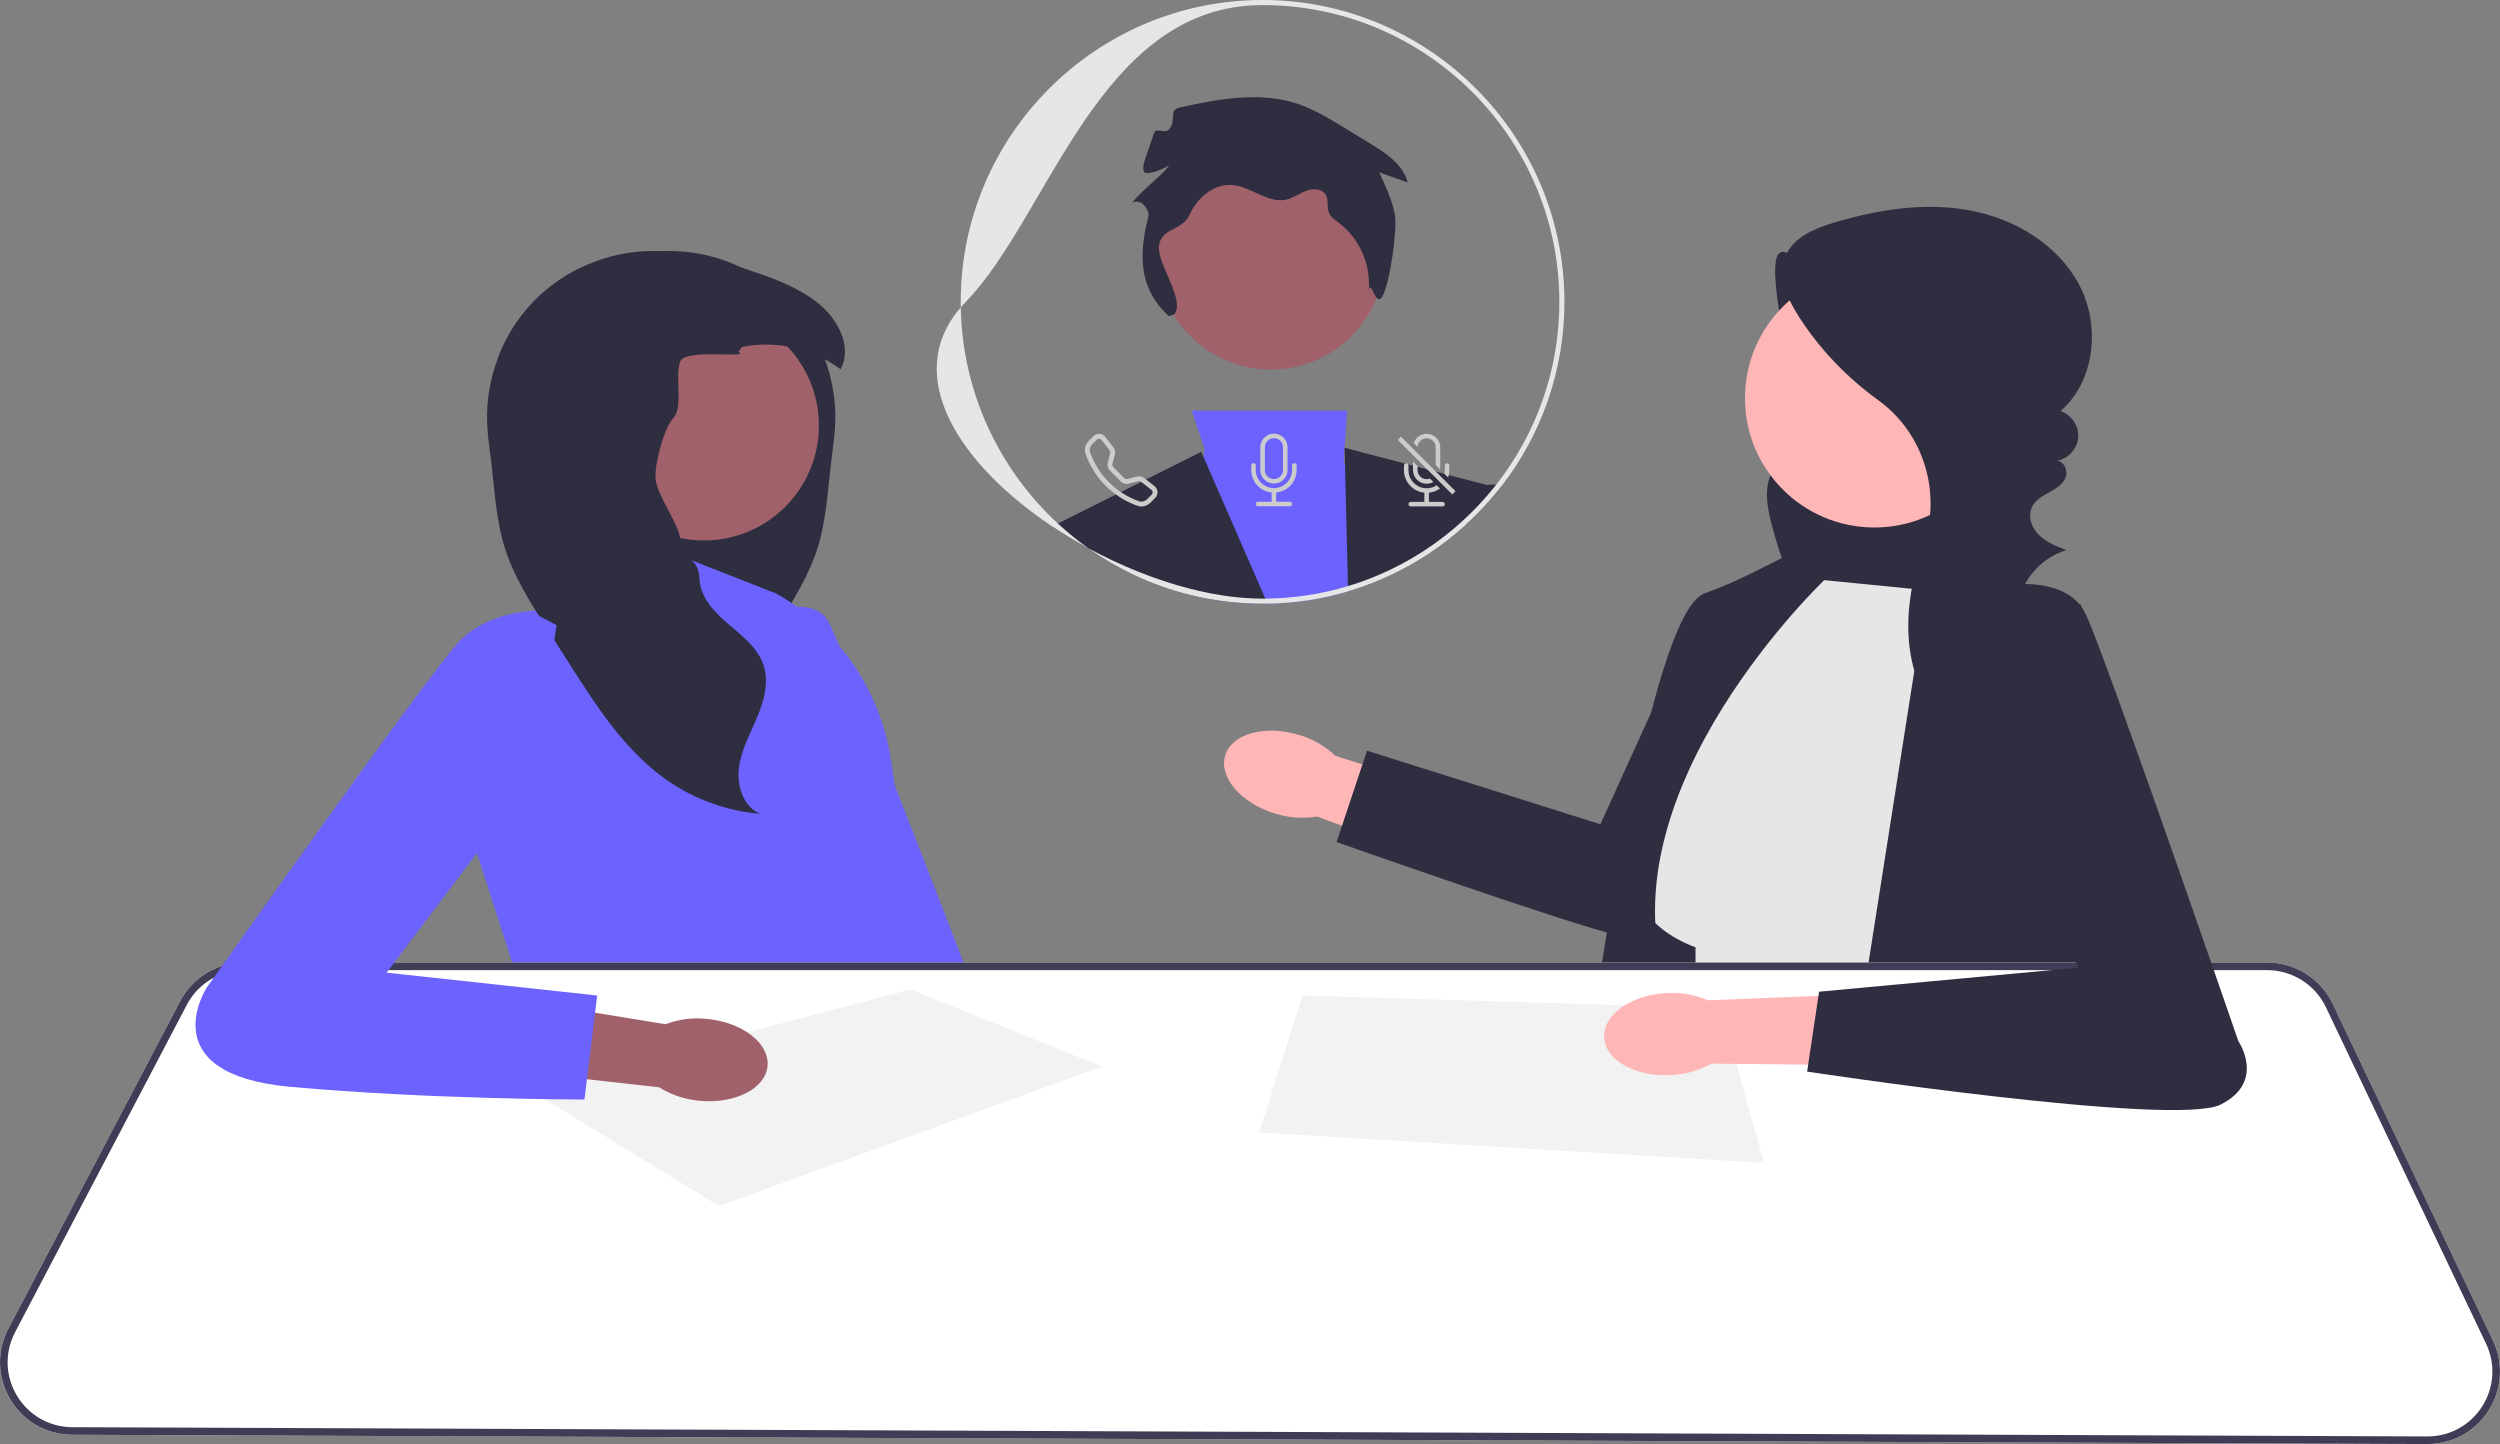 <svg xmlns="http://www.w3.org/2000/svg" width="985.557" height="569.28" viewBox="0 0 985.557 569.28" xmlns:xlink="http://www.w3.org/1999/xlink"><rect x="0" y="0" width="985.557" height="569.28" fill="#808080" stroke="none"/><path d="M721.359,105.481c-7.029,3.95-18.372-11.673-20.943-4.031-2.571,7.642,3.656,38.475,6.868,45.87,1.597,3.676,3.854,7.037,5.42,10.726s2.407,7.93,1.022,11.69c-2.41,6.545-10.363,9.207-14.307,14.959-4.593,6.7-2.738,15.723-.591,23.557,1.851,6.752,3.823,13.566,7.385,19.593,3.562,6.027,8.933,11.275,15.645,13.269,8.545,2.539,17.677-.478,25.915-3.885,7.92-3.275,15.755-6.988,22.491-12.287s12.356-12.332,14.711-20.572c2.954-10.337,.486-21.649-4.628-31.105-5.114-9.456-12.679-17.334-20.441-24.771-13.073-12.526-26.986-24.177-41.613-34.847" fill="#2f2e41"/><path d="M290.893,247.017s28.455-16.682,36.118-1.214c7.663,15.469,78.457,200.004,78.457,200.004l-45.62,8.883-68.956-207.673Z" fill="#6c63ff"/><g><path id="b-709" d="M502.646,320.716c-13.452-4.089-22.247-14.344-19.643-22.905,2.604-8.561,15.618-12.184,29.075-8.092,5.398,1.561,10.343,4.392,14.423,8.256l56.78,18.045-9.036,26.465-55.016-20.599c-5.542,.94-11.228,.539-16.583-1.17Z" fill="#ffb6b6"/><path d="M699.609,225.958s34.67,14.791,28.974,35.97c-5.695,21.179-68.916,92.03-68.916,92.03,0,0-1.615,19.349-21.246,14.92s-111.505-36.929-111.505-36.929l12-36,92,29,39.194-86.3,29.499-12.692Z" fill="#2f2e41"/></g><path d="M228.83,136.78l1.341,1.91c-5.001,2.887-5.738,10.17-3.393,15.455,2.345,5.285,6.884,9.202,10.81,13.448,3.926,4.246,7.505,9.504,7.141,15.277-.409,6.493-5.702,11.84-6.44,18.306-1.066,9.415,7.701,17.676,7.266,27.144-.329,7.23-5.889,13.039-11.405,17.729-4.317,3.677-9.015,7.372-11.929,12.115-.799,1.306-1.466,2.7-1.954,4.192-2.176,6.733-.124,14.069,2.638,20.58,2.753,6.511,6.262,12.87,7.124,19.887,.853,7.017-1.794,15.117-8.252,17.995,12.861-1.101,25.412-5.587,36.062-12.879,.959-.657,1.892-1.332,2.816-2.025,15.1-11.369,25.705-27.792,35.911-43.798,.844-1.315,1.679-2.638,2.523-3.953,2.265-3.562,4.539-7.115,6.813-10.676,6.484-10.179,13.048-20.509,16.583-32.038,3.251-10.632,3.802-21.868,5.134-32.909,.648-5.409,1.501-10.801,1.661-16.245,.258-8.376-1.172-16.787-4.086-24.648-2.851-7.728-7.132-14.931-12.648-21.06-5.649-6.28-12.559-11.387-20.163-15.064-7.363-3.562-15.375-5.773-23.538-6.386-2.736-.204-5.463-.24-8.189-.115-10.756,.444-21.388,3.162-31.727,6.502-7.603,3.677-14.514,8.784-20.163,15.064-5.516,6.129-9.797,13.332-12.648,21.06,9.912-5.294,21.69-7.115,32.713-4.867Z" fill="#2f2e41"/><rect x="646.916" y="330.95" width="60" height="83" fill="#2f2e41"/><path d="M305.916,233.95l-51-20-1.291,20-44.709,7-21,95,19,59,142,4-5-20s23-26,9-68l-1.555-10.689c-4.065-27.947-20.847-52.435-45.445-66.311l-0-0Z" fill="#6c63ff"/><path d="M787.416,235.45l-71-7-71,81s-20,48,23,64v39.878l108,3.122,11-181Z" fill="#e6e6e6"/><polygon points="729.416 425.45 761.416 221.45 820.416 238.45 820.416 440.541 729.416 425.45" fill="#2f2e41"/><circle cx="738.916" cy="156.95" r="51" fill="#ffb6b6"/><circle cx="277.531" cy="167.752" r="45.299" fill="#a0616a"/><path d="M796.408,236.823c-11.904,16.98-17.991,37.96-17.025,58.675-13.496-6.538-22.605-20.351-25.705-35.023-3.1-14.672-.735-30.078,4.247-44.223,.05-.141,.1-.283,.15-.424,7.564-21.231,.536-44.96-17.734-58.157-12.324-8.902-23.012-20.071-31.215-32.873-4.631-7.227-8.567-16.294-5.108-24.149,3.188-7.239,11.423-10.622,19.002-12.886,17.306-5.169,35.693-8.111,53.455-4.84,17.762,3.271,34.862,13.486,43.256,29.477s6.196,37.816-7.43,49.671c4.298,1.389,7.338,5.945,6.973,10.446s-4.1,8.508-8.565,9.187c2.913-.103,4.633,3.734,3.594,6.457s-3.718,4.416-6.274,5.818c-3.641,1.997-7.676,4.085-7.692,9.315-.006,2.097,.741,4.132,1.963,5.836,2.96,4.13,7.74,5.99,12.341,7.736-9.732,2.866-17.492,11.564-19.234,21.559" fill="#2f2e41"/><path d="M192.031,166.296c.16,5.445,1.013,10.836,1.661,16.245,1.332,11.041,1.883,22.277,5.134,32.909,3.535,11.529,10.099,21.859,16.583,32.038,2.274,3.562,4.548,7.115,6.813,10.676,.844,1.315,1.679,2.638,2.523,3.953,10.206,16.006,20.811,32.429,35.911,43.798,.924,.693,1.856,1.368,2.816,2.025,10.65,7.292,23.2,11.778,36.062,12.879-6.457-2.878-9.104-10.978-8.252-17.995,.862-7.017,4.37-13.377,7.124-19.887,2.762-6.511,4.814-13.847,2.638-20.58-.489-1.492-1.155-2.887-1.954-4.192-2.913-4.743-7.612-8.438-11.929-12.115-5.516-4.69-11.076-10.499-11.405-17.729-.435-9.468-6.484-6.297-7.55-15.713-.737-6.466-9.362-17.489-9.77-23.982-.364-5.773,3.18-19.736,7.106-23.982,3.926-4.246,.32-16.92,2.665-22.205,2.345-5.285,27.934-.862,22.934-3.748l1.341-1.91c11.023-2.247,22.801-.426,32.713,4.867,2.158,1.146,4.219,2.451,6.173,3.926,4.716-8.616-.879-19.55-8.491-25.758-7.452-6.093-16.636-9.611-25.749-12.71-1.572-.533-3.153-1.066-4.743-1.581-10.339-3.34-20.971-6.058-31.727-6.502-2.727-.124-5.454-.089-8.189,.115-8.163,.613-16.174,2.824-23.538,6.386-7.603,3.677-14.514,8.784-20.163,15.064-5.516,6.129-9.797,13.332-12.648,21.06-2.913,7.861-4.343,16.272-4.086,24.648Z" fill="#2f2e41"/><path d="M719.916,227.95s-88,83-63,160l3,21-32-5s22-162,44-170,33-17,40-17,8,11,8,11Z" fill="#2f2e41"/><path d="M956.958,569.28h-.116l-928.341-3.654c-10.069-.04-19.181-5.214-24.375-13.841-5.193-8.628-5.501-19.102-.823-28.02l67.679-129.011c4.951-9.44,14.65-15.305,25.31-15.305H893.813c10.965,0,21.096,6.397,25.808,16.299l63.141,132.667c4.249,8.929,3.624,19.244-1.673,27.593-5.275,8.316-14.29,13.271-24.131,13.271Z" fill="#fff"/><path d="M956.958,569.28h-.116l-928.341-3.654c-10.069-.04-19.181-5.214-24.375-13.841-5.193-8.628-5.501-19.102-.823-28.02l67.679-129.011c4.951-9.44,14.65-15.305,25.31-15.305H893.813c10.965,0,21.096,6.397,25.808,16.299l63.141,132.667c4.249,8.929,3.624,19.244-1.673,27.593-5.275,8.316-14.29,13.271-24.131,13.271ZM96.291,382.45c-9.541,0-18.222,5.249-22.654,13.697L5.959,525.16c-4.187,7.98-3.911,17.355,.737,25.077,4.648,7.722,12.804,12.354,21.816,12.389l928.341,3.654h.104c8.809,0,16.877-4.435,21.599-11.878,4.741-7.474,5.3-16.706,1.497-24.697l-63.141-132.667c-4.218-8.861-13.285-14.588-23.099-14.588H96.291Z" fill="#3f3d56"/><polygon points="283.416 475.45 434.416 420.45 358.916 390.084 208.416 429.45 283.416 475.45" fill="#f2f2f2"/><polygon points="513.416 392.45 496.416 446.45 695.416 458.45 678.416 397.45 513.416 392.45" fill="#f2f2f2"/><path id="c-710" d="M278.843,401.687c13.992,1.387,24.617,9.731,23.732,18.636-.884,8.904-12.943,14.995-26.939,13.605-5.599-.478-11.001-2.291-15.756-5.285l-59.209-6.627,3.702-27.719,57.976,9.476c5.252-2.002,10.907-2.718,16.492-2.086Z" fill="#a0616a"/><path d="M219.416,246.45l-10.5-5.5s-16.5,.5-27.5,11.5-100,137-100,137c0,0-22,34,33,39s116,5,116,5l5-41-83-9,58.122-77,8.878-60Z" fill="#6c63ff"/><g><path id="d-711" d="M658.648,423.837c-14.041,.731-25.8-5.921-26.264-14.857-.464-8.936,10.542-16.77,24.588-17.5,5.607-.368,11.221,.611,16.371,2.857l59.532-2.348,.506,27.96-58.742-.654c-4.891,2.769-10.375,4.326-15.991,4.541Z" fill="#ffb6b6"/><path d="M777.215,232.95s36.201-10.5,45.201,9.5,60,168,60,168c0,0,11,16-7,25s-163-13-163-13l4.705-31.5,102.295-9.5-57-120,14.799-28.5Z" fill="#2f2e41"/></g><g><g><g><path d="M531.446,233.13c-10.09,2.99-20.75,4.68-31.76,4.84-.65,.02-1.3,.03-1.95,.03-9.96,0-19.63-1.23-28.88-3.55l.24-2.37,5.38-51.89,.34-3.32-4.99-14.97h61.22l-.98,14.63-.36,5.33,.53,1.69,13.5,43.02,.6,1.92c-4.18,1.79-8.48,3.34-12.89,4.64Z" fill="#6c63ff"/><path d="M468.856,234.45c-14.53-3.63-28.01-9.95-39.88-18.38-4.89-2.65-9.64-5.52-14.19-8.56l2.25-1.13,56.53-28.27,.91,2.08,24.34,55.8,.87,1.98c-.65,.02-1.3,.03-1.95,.03-9.96,0-19.63-1.23-28.88-3.55Z" fill="#2f2e41"/><path d="M592.016,191.53c-.25,.34-.51,.67-.77,1-4.22,5.36-8.9,10.34-13.96,14.89l-.04-2.67-.14-9.83s4.04-2.95,9.03-3.72c1.19-.19,2.44-.25,3.7-.11,.73,.07,1.45,.21,2.18,.44Z" fill="#2f2e41"/><path d="M577.286,207.42c-9.68,8.73-20.8,15.89-32.95,21.07-4.18,1.79-8.48,3.34-12.89,4.64l-.05-2.07-1.16-47.51-.17-7.02,56.07,14.67,2.98,.78,2.13,.55c-4.22,5.36-8.9,10.34-13.96,14.89Z" fill="#2f2e41"/><circle cx="501.013" cy="100.768" r="44.91" fill="#a0616a"/></g><path d="M497.736,0c-65.61,0-119,53.38-119,119,0,.72,.01,1.44,.03,2.16,.62-.73,1.28-1.45,1.97-2.16C413.736,85,433.226,2,497.736,2c64.52,0,117,52.48,117,117,0,27.17-9.31,52.21-24.9,72.09-.24,.3-.47,.6-.72,.89-3.64,4.55-7.61,8.82-11.87,12.77-9.77,9.08-21.09,16.5-33.51,21.82-4,1.73-8.12,3.23-12.34,4.49-10.34,3.12-21.27,4.83-32.58,4.93-.36,.01-.72,.01-1.08,.01-9.06,0-18.77-1.39-28.64-3.92-13.48-3.45-27.27-9.01-40.12-16.01,11.87,8.43,25.35,14.75,39.88,18.38,9.25,2.32,18.92,3.55,28.88,3.55,.65,0,1.3-.01,1.95-.03,11.01-.16,21.67-1.85,31.76-4.84,4.41-1.3,8.71-2.85,12.89-4.64,12.15-5.18,23.27-12.34,32.95-21.07,5.06-4.55,9.74-9.53,13.96-14.89,.26-.33,.52-.66,.77-1,15.5-20.09,24.72-45.25,24.72-72.53,0-65.62-53.38-119-119-119Zm-80.7,206.38c-23.05-21.3-37.68-51.58-38.27-85.22-23.53,27.24-.15,62.2,36.02,86.35,4.55,3.04,9.3,5.91,14.19,8.56-4.19-2.97-8.18-6.21-11.94-9.69Zm114.36,24.68c-10.34,3.12-21.27,4.83-32.58,4.93l.87,1.98c11.01-.16,21.67-1.85,31.76-4.84l-.05-2.07Z" fill="#e6e6e6"/></g><path d="M460.79,124.659c-8.082-7.624-13.717-17.729-8.078-39.271,.42-1.604-.705-3.325-1.792-4.577s-3.136-1.834-4.425-.792c.918-2.704,13.503-12.364,14.421-15.069-1.073,1.423-9.255,4.473-9.911,2.817s-.081-3.518,.495-5.204l3.435-10.051c.864-2.528,4.272,.492,5.981-1.561,3.061-3.679-.432-7.558,4.242-8.589,15.296-3.376,31.512-6.392,46.372-1.437,6.491,2.165,12.394,5.761,18.234,9.327l10.685,6.525c6.13,3.743,12.788,8.184,14.467,15.168l-11.22-4.01c2.499,5.322,5.021,10.709,6.164,16.476,1.143,5.767-1.949,27.481-4.944,32.541-2.631,4.445-4.494-7.492-5.359-2.4,.991-10.003-3.512-20.378-11.494-26.487-1.637-1.253-3.504-2.458-4.232-4.387-.812-2.151,.002-4.738-1.107-6.752-1.379-2.504-4.979-2.743-7.663-1.76s-5.031,2.83-7.812,3.492c-7.372,1.755-14.079-5.215-21.64-5.74-7.202-.499-13.645,5.139-16.64,11.708-2.995,6.569-11.279,5.147-12.054,12.325s10.535,21.383,6,27" fill="#2f2e41"/><path d="M434.232,173.412c-.411-.529-1.174-.625-1.703-.213-.04,.031-.078,.065-.114,.101l-1.85,1.852c-.864,.866-1.183,2.092-.805,3.167,1.567,4.452,4.116,8.493,7.459,11.825,3.332,3.342,7.374,5.892,11.825,7.459,1.076,.378,2.301,.059,3.167-.805l1.85-1.85c.474-.474,.475-1.242,.001-1.716-.036-.036-.074-.069-.114-.101l-4.128-3.21c-.294-.228-.677-.309-1.038-.218l-3.919,.979c-1.064,.266-2.19-.046-2.965-.821l-4.395-4.397c-.776-.775-1.089-1.901-.823-2.965l.981-3.919c.09-.361,.01-.744-.218-1.038l-3.21-4.128Zm-3.167-1.462c1.219-1.22,3.197-1.22,4.416-.001,.092,.092,.178,.19,.258,.292l3.21,4.127c.589,.757,.796,1.743,.564,2.674l-.979,3.919c-.103,.413,.018,.85,.319,1.151l4.397,4.397c.302,.301,.739,.422,1.152,.319l3.917-.979c.93-.233,1.916-.025,2.674,.564l4.127,3.21c1.484,1.154,1.62,3.346,.292,4.673l-1.85,1.85c-1.324,1.324-3.304,1.906-5.149,1.256-4.722-1.662-9.01-4.365-12.545-7.91-3.545-3.534-6.248-7.821-7.91-12.543-.648-1.843-.066-3.824,1.258-5.149l1.85-1.85h-.002Z" fill="#ccc"/><g><path d="M494.158,182.582c.494,0,.895,.401,.895,.895v1.79c0,3.953,3.205,7.158,7.158,7.158s7.158-3.205,7.158-7.158v-1.79c0-.494,.401-.895,.895-.895s.895,.401,.895,.895v1.79c0,4.595-3.481,8.443-8.053,8.903v3.624h5.369c.494,0,.895,.401,.895,.895s-.401,.895-.895,.895h-12.527c-.494,0-.895-.401-.895-.895s.401-.895,.895-.895h5.369v-3.624c-4.572-.46-8.053-4.308-8.053-8.903v-1.79c0-.494,.401-.895,.895-.895Z" fill="#ccc"/><path d="M505.79,185.266c0,1.977-1.602,3.579-3.579,3.579s-3.579-1.602-3.579-3.579v-8.948c0-1.977,1.602-3.579,3.579-3.579s3.579,1.602,3.579,3.579v8.948Zm-3.579-14.316c-2.965,0-5.369,2.404-5.369,5.369v8.948c0,2.965,2.404,5.369,5.369,5.369s5.369-2.404,5.369-5.369v-8.948c0-2.965-2.404-5.369-5.369-5.369Z" fill="#ccc"/></g><g><path d="M571.36,185.33c0,1.009-.168,1.981-.476,2.887l-1.457-1.457c.095-.471,.143-.95,.143-1.43v-1.79c0-.494,.401-.895,.895-.895s.895,.401,.895,.895v1.79Zm-8.948,7.158c1.464,0,2.824-.438,3.958-1.194l1.285,1.287c-1.277,.926-2.778,1.496-4.349,1.652v3.624h5.369c.494,0,.895,.401,.895,.895s-.401,.895-.895,.895h-12.527c-.494,0-.895-.401-.895-.895s.401-.895,.895-.895h5.369v-3.624c-4.572-.46-8.053-4.308-8.053-8.903v-1.79c0-.494,.401-.895,.895-.895s.895,.401,.895,.895v1.79c0,3.953,3.205,7.158,7.158,7.158Zm5.369-16.106v8.731l-1.79-1.79v-6.942c.009-1.977-1.587-3.586-3.563-3.595-1.907-.008-3.486,1.48-3.59,3.384l-1.512-1.512c.956-2.808,4.006-4.309,6.814-3.354,2.174,.74,3.637,2.781,3.64,5.077Z" fill="#ccc"/><path d="M565.072,189.995l-1.339-1.339c-1.837,.729-3.918-.169-4.647-2.006-.167-.42-.253-.869-.253-1.321v-1.571l-1.79-1.79v3.361c-.001,2.965,2.402,5.369,5.367,5.37,.933,0,1.85-.243,2.661-.705Zm-14.03-16.559l21.475,21.475,1.267-1.267-21.475-21.475-1.267,1.267Z" fill="#ccc"/></g></g></svg>